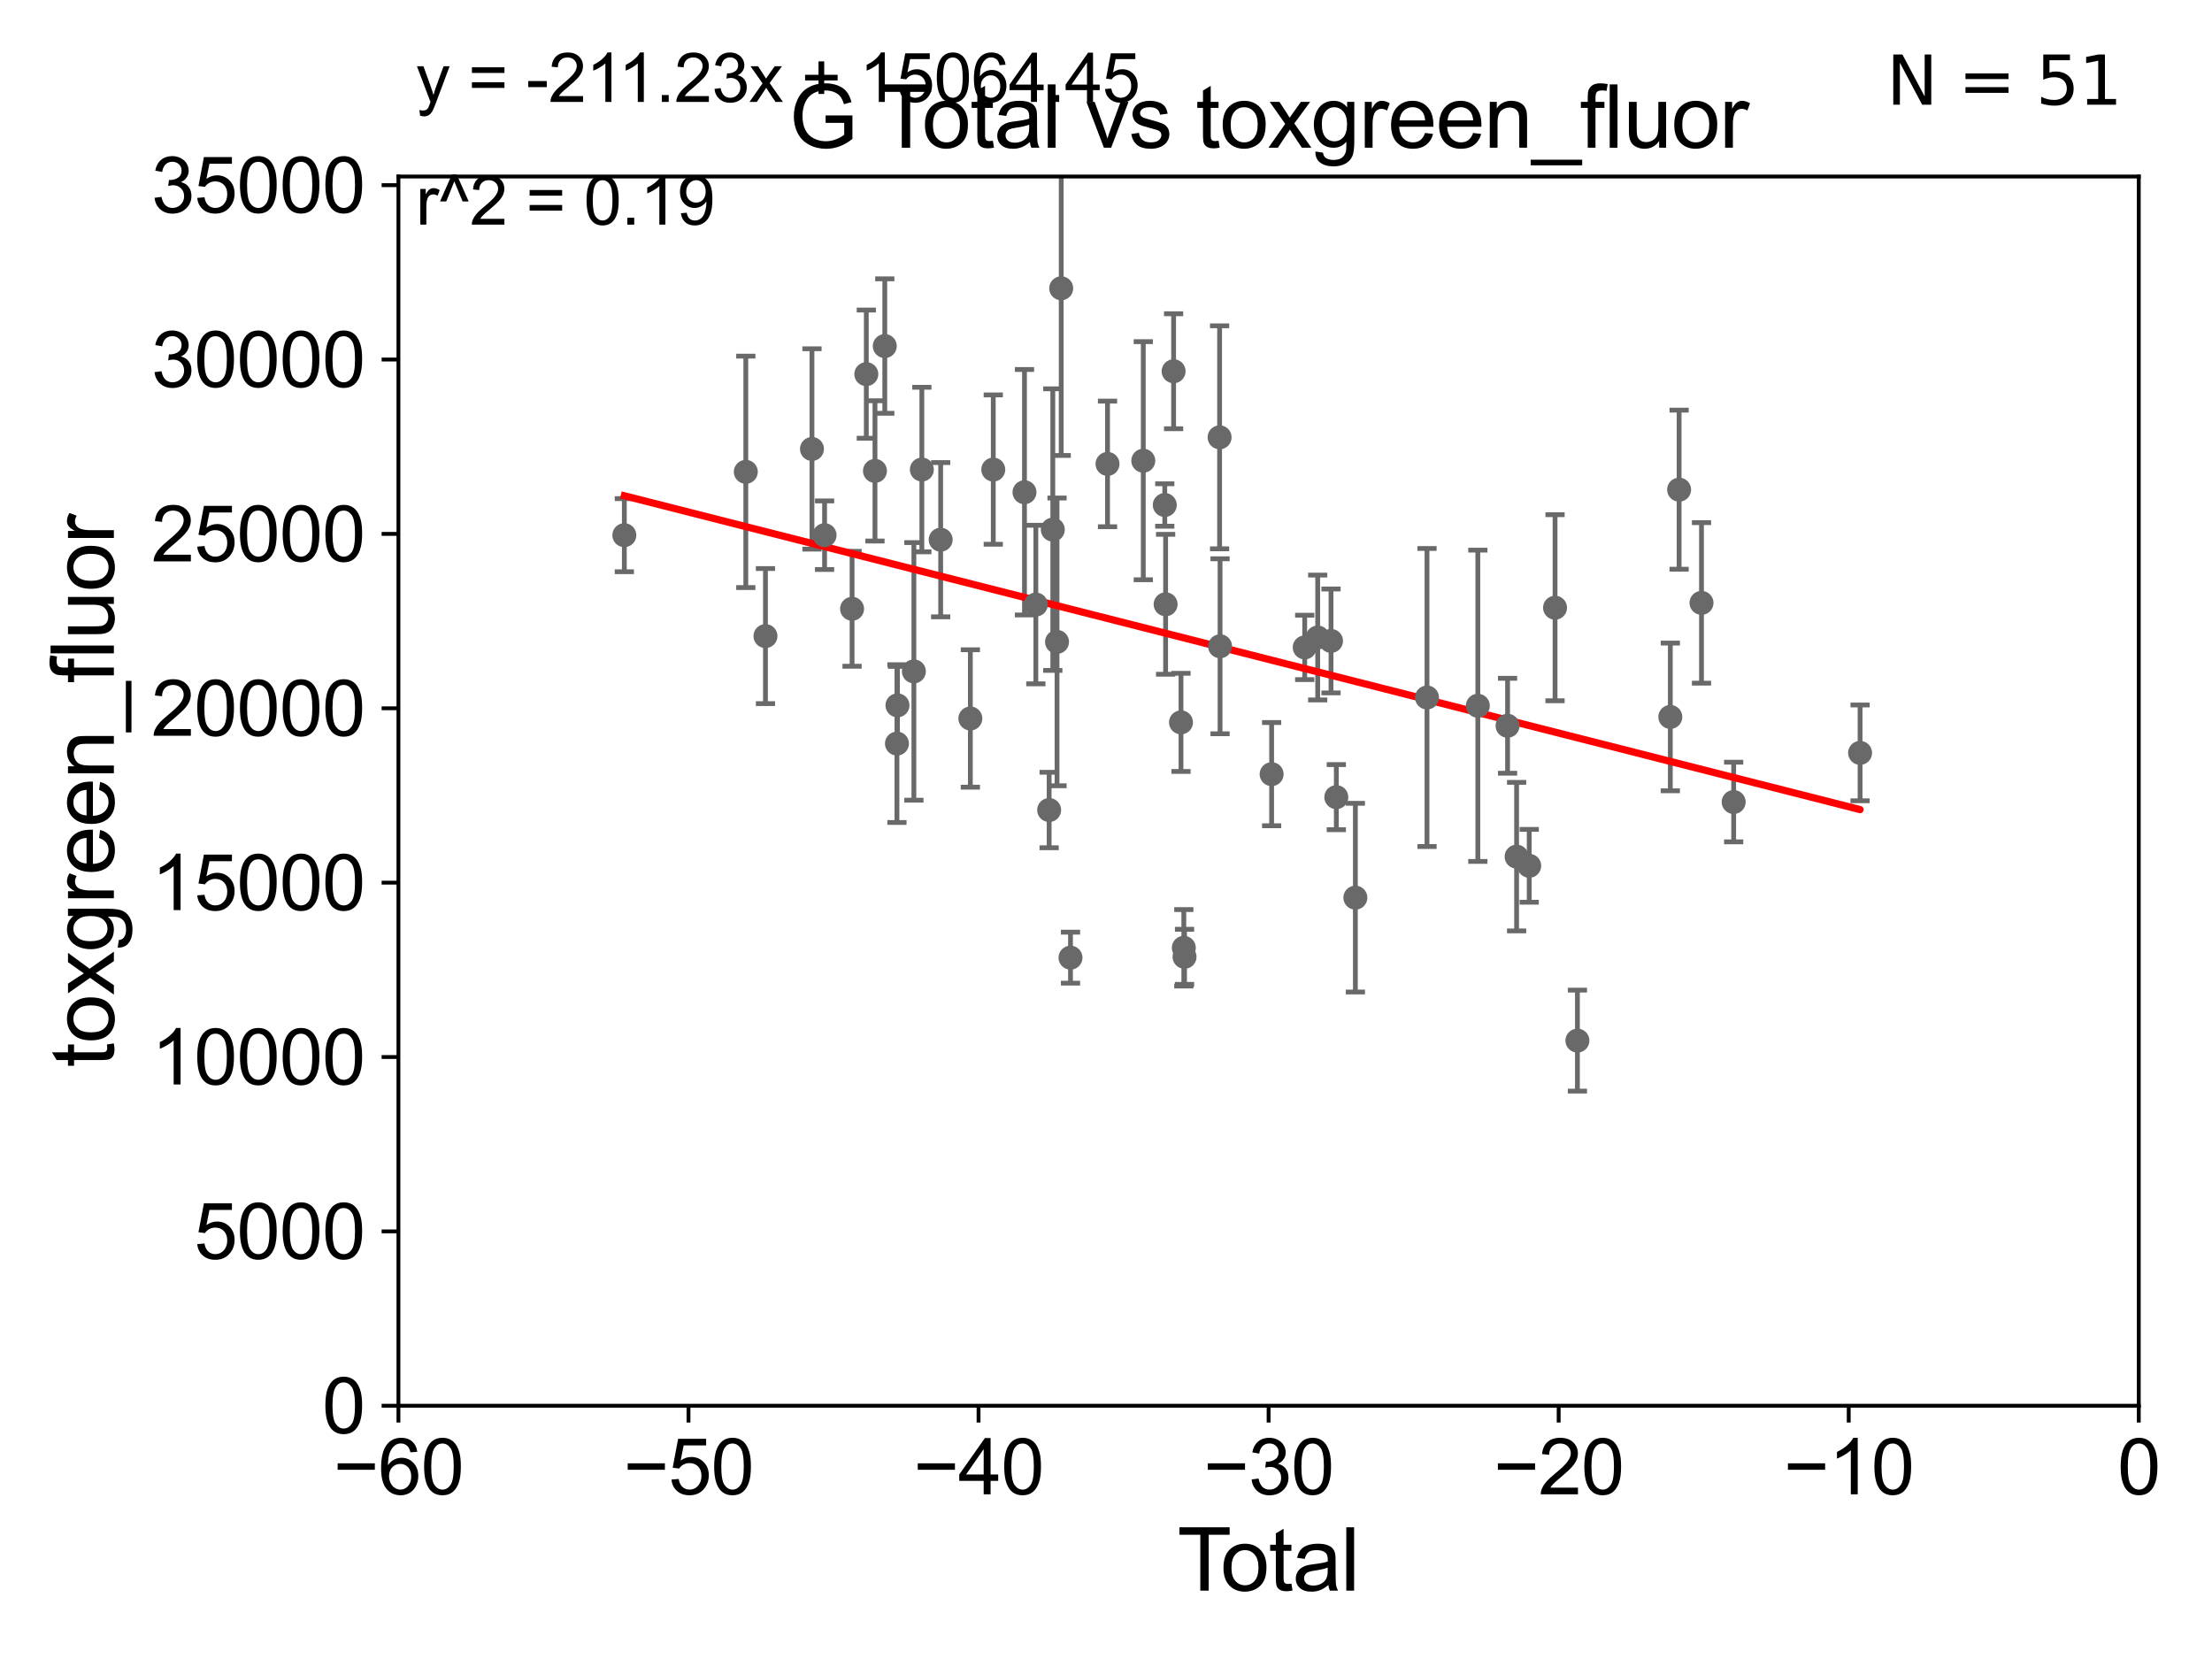<?xml version="1.0" encoding="utf-8" standalone="no"?>
<!DOCTYPE svg PUBLIC "-//W3C//DTD SVG 1.1//EN"
  "http://www.w3.org/Graphics/SVG/1.1/DTD/svg11.dtd">
<svg xmlns:xlink="http://www.w3.org/1999/xlink" width="460.8pt" height="345.6pt" viewBox="0 0 460.8 345.6" xmlns="http://www.w3.org/2000/svg" version="1.1">
 <defs>
  <style type="text/css">*{stroke-linejoin: round; stroke-linecap: butt}</style>
 </defs>
 <g id="figure_1">
  <g id="patch_1">
   <path d="M 0 345.6 
L 460.8 345.6 
L 460.8 0 
L 0 0 
z
" style="fill: #ffffff"/>
  </g>
  <g id="axes_1">
   <g id="patch_2">
    <path d="M 83 292.84 
L 445.545 292.84 
L 445.545 36.775 
L 83 36.775 
z
" style="fill: #ffffff"/>
   </g>
   <g id="PathCollection_1">
    <defs>
     <path id="mbc247850a4" d="M 0 1.118 
C 0.297 1.118 0.581 1 0.791 0.791 
C 1 0.581 1.118 0.297 1.118 0 
C 1.118 -0.297 1 -0.581 0.791 -0.791 
C 0.581 -1 0.297 -1.118 0 -1.118 
C -0.297 -1.118 -0.581 -1 -0.791 -0.791 
C -1 -0.581 -1.118 -0.297 -1.118 0 
C -1.118 0.297 -1 0.581 -0.791 0.791 
C -0.581 1 -0.297 1.118 0 1.118 
z
" style="stroke: #696969"/>
    </defs>
    <g clip-path="url(#p1bb1eff1b3)">
     <use xlink:href="#mbc247850a4" x="130.061" y="111.488" style="fill: #696969; stroke: #696969"/>
     <use xlink:href="#mbc247850a4" x="244.485" y="77.339" style="fill: #696969; stroke: #696969"/>
     <use xlink:href="#mbc247850a4" x="246.023" y="150.485" style="fill: #696969; stroke: #696969"/>
     <use xlink:href="#mbc247850a4" x="361.154" y="167.075" style="fill: #696969; stroke: #696969"/>
     <use xlink:href="#mbc247850a4" x="246.762" y="199.322" style="fill: #696969; stroke: #696969"/>
     <use xlink:href="#mbc247850a4" x="254.064" y="91.102" style="fill: #696969; stroke: #696969"/>
     <use xlink:href="#mbc247850a4" x="254.161" y="134.63" style="fill: #696969; stroke: #696969"/>
     <use xlink:href="#mbc247850a4" x="264.904" y="161.27" style="fill: #696969; stroke: #696969"/>
     <use xlink:href="#mbc247850a4" x="271.795" y="134.865" style="fill: #696969; stroke: #696969"/>
     <use xlink:href="#mbc247850a4" x="274.499" y="132.803" style="fill: #696969; stroke: #696969"/>
     <use xlink:href="#mbc247850a4" x="277.275" y="133.517" style="fill: #696969; stroke: #696969"/>
     <use xlink:href="#mbc247850a4" x="242.819" y="125.886" style="fill: #696969; stroke: #696969"/>
     <use xlink:href="#mbc247850a4" x="278.379" y="166.06" style="fill: #696969; stroke: #696969"/>
     <use xlink:href="#mbc247850a4" x="297.27" y="145.302" style="fill: #696969; stroke: #696969"/>
     <use xlink:href="#mbc247850a4" x="307.859" y="147.023" style="fill: #696969; stroke: #696969"/>
     <use xlink:href="#mbc247850a4" x="314.053" y="151.189" style="fill: #696969; stroke: #696969"/>
     <use xlink:href="#mbc247850a4" x="315.937" y="178.452" style="fill: #696969; stroke: #696969"/>
     <use xlink:href="#mbc247850a4" x="318.564" y="180.365" style="fill: #696969; stroke: #696969"/>
     <use xlink:href="#mbc247850a4" x="323.945" y="126.6" style="fill: #696969; stroke: #696969"/>
     <use xlink:href="#mbc247850a4" x="328.606" y="216.78" style="fill: #696969; stroke: #696969"/>
     <use xlink:href="#mbc247850a4" x="347.959" y="149.352" style="fill: #696969; stroke: #696969"/>
     <use xlink:href="#mbc247850a4" x="349.789" y="102.009" style="fill: #696969; stroke: #696969"/>
     <use xlink:href="#mbc247850a4" x="354.453" y="125.59" style="fill: #696969; stroke: #696969"/>
     <use xlink:href="#mbc247850a4" x="282.348" y="186.998" style="fill: #696969; stroke: #696969"/>
     <use xlink:href="#mbc247850a4" x="242.644" y="105.2" style="fill: #696969; stroke: #696969"/>
     <use xlink:href="#mbc247850a4" x="246.611" y="197.448" style="fill: #696969; stroke: #696969"/>
     <use xlink:href="#mbc247850a4" x="230.717" y="96.642" style="fill: #696969; stroke: #696969"/>
     <use xlink:href="#mbc247850a4" x="155.365" y="98.294" style="fill: #696969; stroke: #696969"/>
     <use xlink:href="#mbc247850a4" x="159.46" y="132.506" style="fill: #696969; stroke: #696969"/>
     <use xlink:href="#mbc247850a4" x="169.148" y="93.526" style="fill: #696969; stroke: #696969"/>
     <use xlink:href="#mbc247850a4" x="171.774" y="111.489" style="fill: #696969; stroke: #696969"/>
     <use xlink:href="#mbc247850a4" x="177.503" y="126.822" style="fill: #696969; stroke: #696969"/>
     <use xlink:href="#mbc247850a4" x="180.469" y="77.939" style="fill: #696969; stroke: #696969"/>
     <use xlink:href="#mbc247850a4" x="182.273" y="98.095" style="fill: #696969; stroke: #696969"/>
     <use xlink:href="#mbc247850a4" x="184.317" y="72.091" style="fill: #696969; stroke: #696969"/>
     <use xlink:href="#mbc247850a4" x="186.85" y="154.9" style="fill: #696969; stroke: #696969"/>
     <use xlink:href="#mbc247850a4" x="186.961" y="146.936" style="fill: #696969; stroke: #696969"/>
     <use xlink:href="#mbc247850a4" x="238.167" y="95.974" style="fill: #696969; stroke: #696969"/>
     <use xlink:href="#mbc247850a4" x="190.378" y="139.863" style="fill: #696969; stroke: #696969"/>
     <use xlink:href="#mbc247850a4" x="192.039" y="97.813" style="fill: #696969; stroke: #696969"/>
     <use xlink:href="#mbc247850a4" x="387.489" y="156.841" style="fill: #696969; stroke: #696969"/>
     <use xlink:href="#mbc247850a4" x="202.143" y="149.673" style="fill: #696969; stroke: #696969"/>
     <use xlink:href="#mbc247850a4" x="223.006" y="199.497" style="fill: #696969; stroke: #696969"/>
     <use xlink:href="#mbc247850a4" x="221.069" y="60.054" style="fill: #696969; stroke: #696969"/>
     <use xlink:href="#mbc247850a4" x="220.199" y="133.718" style="fill: #696969; stroke: #696969"/>
     <use xlink:href="#mbc247850a4" x="219.318" y="110.328" style="fill: #696969; stroke: #696969"/>
     <use xlink:href="#mbc247850a4" x="218.556" y="168.741" style="fill: #696969; stroke: #696969"/>
     <use xlink:href="#mbc247850a4" x="195.958" y="112.428" style="fill: #696969; stroke: #696969"/>
     <use xlink:href="#mbc247850a4" x="215.786" y="125.939" style="fill: #696969; stroke: #696969"/>
     <use xlink:href="#mbc247850a4" x="213.419" y="102.541" style="fill: #696969; stroke: #696969"/>
     <use xlink:href="#mbc247850a4" x="206.916" y="97.821" style="fill: #696969; stroke: #696969"/>
    </g>
   </g>
   <g id="matplotlib.axis_1">
    <g id="xtick_1">
     <g id="line2d_1">
      <defs>
       <path id="m63701bde69" d="M 0 0 
L 0 3.5 
" style="stroke: #000000; stroke-width: 0.8"/>
      </defs>
      <g>
       <use xlink:href="#m63701bde69" x="83" y="292.84" style="stroke: #000000; stroke-width: 0.8"/>
      </g>
     </g>
     <g id="text_1">
      <!-- −60 -->
      <g transform="translate(69.43 311.293)scale(0.16 -0.16)">
       <defs>
        <path id="ArialMT-2212" d="M 3381 1997 
L 356 1997 
L 356 2522 
L 3381 2522 
L 3381 1997 
z
" transform="scale(0.016)"/>
        <path id="ArialMT-36" d="M 3184 3459 
L 2625 3416 
Q 2550 3747 2413 3897 
Q 2184 4138 1850 4138 
Q 1581 4138 1378 3988 
Q 1113 3794 959 3422 
Q 806 3050 800 2363 
Q 1003 2672 1297 2822 
Q 1591 2972 1913 2972 
Q 2475 2972 2870 2558 
Q 3266 2144 3266 1488 
Q 3266 1056 3080 686 
Q 2894 316 2569 119 
Q 2244 -78 1831 -78 
Q 1128 -78 684 439 
Q 241 956 241 2144 
Q 241 3472 731 4075 
Q 1159 4600 1884 4600 
Q 2425 4600 2770 4297 
Q 3116 3994 3184 3459 
z
M 888 1484 
Q 888 1194 1011 928 
Q 1134 663 1356 523 
Q 1578 384 1822 384 
Q 2178 384 2434 671 
Q 2691 959 2691 1453 
Q 2691 1928 2437 2201 
Q 2184 2475 1800 2475 
Q 1419 2475 1153 2201 
Q 888 1928 888 1484 
z
" transform="scale(0.016)"/>
        <path id="ArialMT-30" d="M 266 2259 
Q 266 3072 433 3567 
Q 600 4063 929 4331 
Q 1259 4600 1759 4600 
Q 2128 4600 2406 4451 
Q 2684 4303 2865 4023 
Q 3047 3744 3150 3342 
Q 3253 2941 3253 2259 
Q 3253 1453 3087 958 
Q 2922 463 2592 192 
Q 2263 -78 1759 -78 
Q 1097 -78 719 397 
Q 266 969 266 2259 
z
M 844 2259 
Q 844 1131 1108 757 
Q 1372 384 1759 384 
Q 2147 384 2411 759 
Q 2675 1134 2675 2259 
Q 2675 3391 2411 3762 
Q 2147 4134 1753 4134 
Q 1366 4134 1134 3806 
Q 844 3388 844 2259 
z
" transform="scale(0.016)"/>
       </defs>
       <use xlink:href="#ArialMT-2212"/>
       <use xlink:href="#ArialMT-36" x="58.398"/>
       <use xlink:href="#ArialMT-30" x="114.014"/>
      </g>
     </g>
    </g>
    <g id="xtick_2">
     <g id="line2d_2">
      <g>
       <use xlink:href="#m63701bde69" x="143.424" y="292.84" style="stroke: #000000; stroke-width: 0.8"/>
      </g>
     </g>
     <g id="text_2">
      <!-- −50 -->
      <g transform="translate(129.854 311.293)scale(0.16 -0.16)">
       <defs>
        <path id="ArialMT-35" d="M 266 1200 
L 856 1250 
Q 922 819 1161 601 
Q 1400 384 1738 384 
Q 2144 384 2425 690 
Q 2706 997 2706 1503 
Q 2706 1984 2436 2262 
Q 2166 2541 1728 2541 
Q 1456 2541 1237 2417 
Q 1019 2294 894 2097 
L 366 2166 
L 809 4519 
L 3088 4519 
L 3088 3981 
L 1259 3981 
L 1013 2750 
Q 1425 3038 1878 3038 
Q 2478 3038 2890 2622 
Q 3303 2206 3303 1553 
Q 3303 931 2941 478 
Q 2500 -78 1738 -78 
Q 1113 -78 717 272 
Q 322 622 266 1200 
z
" transform="scale(0.016)"/>
       </defs>
       <use xlink:href="#ArialMT-2212"/>
       <use xlink:href="#ArialMT-35" x="58.398"/>
       <use xlink:href="#ArialMT-30" x="114.014"/>
      </g>
     </g>
    </g>
    <g id="xtick_3">
     <g id="line2d_3">
      <g>
       <use xlink:href="#m63701bde69" x="203.848" y="292.84" style="stroke: #000000; stroke-width: 0.8"/>
      </g>
     </g>
     <g id="text_3">
      <!-- −40 -->
      <g transform="translate(190.278 311.293)scale(0.16 -0.16)">
       <defs>
        <path id="ArialMT-34" d="M 2069 0 
L 2069 1097 
L 81 1097 
L 81 1613 
L 2172 4581 
L 2631 4581 
L 2631 1613 
L 3250 1613 
L 3250 1097 
L 2631 1097 
L 2631 0 
L 2069 0 
z
M 2069 1613 
L 2069 3678 
L 634 1613 
L 2069 1613 
z
" transform="scale(0.016)"/>
       </defs>
       <use xlink:href="#ArialMT-2212"/>
       <use xlink:href="#ArialMT-34" x="58.398"/>
       <use xlink:href="#ArialMT-30" x="114.014"/>
      </g>
     </g>
    </g>
    <g id="xtick_4">
     <g id="line2d_4">
      <g>
       <use xlink:href="#m63701bde69" x="264.272" y="292.84" style="stroke: #000000; stroke-width: 0.8"/>
      </g>
     </g>
     <g id="text_4">
      <!-- −30 -->
      <g transform="translate(250.702 311.293)scale(0.16 -0.16)">
       <defs>
        <path id="ArialMT-33" d="M 269 1209 
L 831 1284 
Q 928 806 1161 595 
Q 1394 384 1728 384 
Q 2125 384 2398 659 
Q 2672 934 2672 1341 
Q 2672 1728 2419 1979 
Q 2166 2231 1775 2231 
Q 1616 2231 1378 2169 
L 1441 2663 
Q 1497 2656 1531 2656 
Q 1891 2656 2178 2843 
Q 2466 3031 2466 3422 
Q 2466 3731 2256 3934 
Q 2047 4138 1716 4138 
Q 1388 4138 1169 3931 
Q 950 3725 888 3313 
L 325 3413 
Q 428 3978 793 4289 
Q 1159 4600 1703 4600 
Q 2078 4600 2393 4439 
Q 2709 4278 2876 4000 
Q 3044 3722 3044 3409 
Q 3044 3113 2884 2869 
Q 2725 2625 2413 2481 
Q 2819 2388 3044 2092 
Q 3269 1797 3269 1353 
Q 3269 753 2831 336 
Q 2394 -81 1725 -81 
Q 1122 -81 723 278 
Q 325 638 269 1209 
z
" transform="scale(0.016)"/>
       </defs>
       <use xlink:href="#ArialMT-2212"/>
       <use xlink:href="#ArialMT-33" x="58.398"/>
       <use xlink:href="#ArialMT-30" x="114.014"/>
      </g>
     </g>
    </g>
    <g id="xtick_5">
     <g id="line2d_5">
      <g>
       <use xlink:href="#m63701bde69" x="324.697" y="292.84" style="stroke: #000000; stroke-width: 0.8"/>
      </g>
     </g>
     <g id="text_5">
      <!-- −20 -->
      <g transform="translate(311.127 311.293)scale(0.16 -0.16)">
       <defs>
        <path id="ArialMT-32" d="M 3222 541 
L 3222 0 
L 194 0 
Q 188 203 259 391 
Q 375 700 629 1000 
Q 884 1300 1366 1694 
Q 2113 2306 2375 2664 
Q 2638 3022 2638 3341 
Q 2638 3675 2398 3904 
Q 2159 4134 1775 4134 
Q 1369 4134 1125 3890 
Q 881 3647 878 3216 
L 300 3275 
Q 359 3922 746 4261 
Q 1134 4600 1788 4600 
Q 2447 4600 2831 4234 
Q 3216 3869 3216 3328 
Q 3216 3053 3103 2787 
Q 2991 2522 2730 2228 
Q 2469 1934 1863 1422 
Q 1356 997 1212 845 
Q 1069 694 975 541 
L 3222 541 
z
" transform="scale(0.016)"/>
       </defs>
       <use xlink:href="#ArialMT-2212"/>
       <use xlink:href="#ArialMT-32" x="58.398"/>
       <use xlink:href="#ArialMT-30" x="114.014"/>
      </g>
     </g>
    </g>
    <g id="xtick_6">
     <g id="line2d_6">
      <g>
       <use xlink:href="#m63701bde69" x="385.121" y="292.84" style="stroke: #000000; stroke-width: 0.8"/>
      </g>
     </g>
     <g id="text_6">
      <!-- −10 -->
      <g transform="translate(371.551 311.293)scale(0.16 -0.16)">
       <defs>
        <path id="ArialMT-31" d="M 2384 0 
L 1822 0 
L 1822 3584 
Q 1619 3391 1289 3197 
Q 959 3003 697 2906 
L 697 3450 
Q 1169 3672 1522 3987 
Q 1875 4303 2022 4600 
L 2384 4600 
L 2384 0 
z
" transform="scale(0.016)"/>
       </defs>
       <use xlink:href="#ArialMT-2212"/>
       <use xlink:href="#ArialMT-31" x="58.398"/>
       <use xlink:href="#ArialMT-30" x="114.014"/>
      </g>
     </g>
    </g>
    <g id="xtick_7">
     <g id="line2d_7">
      <g>
       <use xlink:href="#m63701bde69" x="445.545" y="292.84" style="stroke: #000000; stroke-width: 0.8"/>
      </g>
     </g>
     <g id="text_7">
      <!-- 0 -->
      <g transform="translate(441.096 311.293)scale(0.16 -0.16)">
       <use xlink:href="#ArialMT-30"/>
      </g>
     </g>
    </g>
    <g id="text_8">
     <!-- Total -->
     <g transform="translate(245.267 331.357)scale(0.18 -0.18)">
      <defs>
       <path id="ArialMT-54" d="M 1659 0 
L 1659 4041 
L 150 4041 
L 150 4581 
L 3781 4581 
L 3781 4041 
L 2266 4041 
L 2266 0 
L 1659 0 
z
" transform="scale(0.016)"/>
       <path id="ArialMT-6f" d="M 213 1659 
Q 213 2581 725 3025 
Q 1153 3394 1769 3394 
Q 2453 3394 2887 2945 
Q 3322 2497 3322 1706 
Q 3322 1066 3130 698 
Q 2938 331 2570 128 
Q 2203 -75 1769 -75 
Q 1072 -75 642 372 
Q 213 819 213 1659 
z
M 791 1659 
Q 791 1022 1069 705 
Q 1347 388 1769 388 
Q 2188 388 2466 706 
Q 2744 1025 2744 1678 
Q 2744 2294 2464 2611 
Q 2184 2928 1769 2928 
Q 1347 2928 1069 2612 
Q 791 2297 791 1659 
z
" transform="scale(0.016)"/>
       <path id="ArialMT-74" d="M 1650 503 
L 1731 6 
Q 1494 -44 1306 -44 
Q 1000 -44 831 53 
Q 663 150 594 308 
Q 525 466 525 972 
L 525 2881 
L 113 2881 
L 113 3319 
L 525 3319 
L 525 4141 
L 1084 4478 
L 1084 3319 
L 1650 3319 
L 1650 2881 
L 1084 2881 
L 1084 941 
Q 1084 700 1114 631 
Q 1144 563 1211 522 
Q 1278 481 1403 481 
Q 1497 481 1650 503 
z
" transform="scale(0.016)"/>
       <path id="ArialMT-61" d="M 2588 409 
Q 2275 144 1986 34 
Q 1697 -75 1366 -75 
Q 819 -75 525 192 
Q 231 459 231 875 
Q 231 1119 342 1320 
Q 453 1522 633 1644 
Q 813 1766 1038 1828 
Q 1203 1872 1538 1913 
Q 2219 1994 2541 2106 
Q 2544 2222 2544 2253 
Q 2544 2597 2384 2738 
Q 2169 2928 1744 2928 
Q 1347 2928 1158 2789 
Q 969 2650 878 2297 
L 328 2372 
Q 403 2725 575 2942 
Q 747 3159 1072 3276 
Q 1397 3394 1825 3394 
Q 2250 3394 2515 3294 
Q 2781 3194 2906 3042 
Q 3031 2891 3081 2659 
Q 3109 2516 3109 2141 
L 3109 1391 
Q 3109 606 3145 398 
Q 3181 191 3288 0 
L 2700 0 
Q 2613 175 2588 409 
z
M 2541 1666 
Q 2234 1541 1622 1453 
Q 1275 1403 1131 1340 
Q 988 1278 909 1158 
Q 831 1038 831 891 
Q 831 666 1001 516 
Q 1172 366 1500 366 
Q 1825 366 2078 508 
Q 2331 650 2450 897 
Q 2541 1088 2541 1459 
L 2541 1666 
z
" transform="scale(0.016)"/>
       <path id="ArialMT-6c" d="M 409 0 
L 409 4581 
L 972 4581 
L 972 0 
L 409 0 
z
" transform="scale(0.016)"/>
      </defs>
      <use xlink:href="#ArialMT-54"/>
      <use xlink:href="#ArialMT-6f" x="49.959"/>
      <use xlink:href="#ArialMT-74" x="105.574"/>
      <use xlink:href="#ArialMT-61" x="133.357"/>
      <use xlink:href="#ArialMT-6c" x="188.973"/>
     </g>
    </g>
   </g>
   <g id="matplotlib.axis_2">
    <g id="ytick_1">
     <g id="line2d_8">
      <defs>
       <path id="mfdfccf432a" d="M 0 0 
L -3.5 0 
" style="stroke: #000000; stroke-width: 0.8"/>
      </defs>
      <g>
       <use xlink:href="#mfdfccf432a" x="83" y="292.84" style="stroke: #000000; stroke-width: 0.8"/>
      </g>
     </g>
     <g id="text_9">
      <!-- 0 -->
      <g transform="translate(67.103 298.566)scale(0.16 -0.16)">
       <use xlink:href="#ArialMT-30"/>
      </g>
     </g>
    </g>
    <g id="ytick_2">
     <g id="line2d_9">
      <g>
       <use xlink:href="#mfdfccf432a" x="83" y="256.516" style="stroke: #000000; stroke-width: 0.8"/>
      </g>
     </g>
     <g id="text_10">
      <!-- 5000 -->
      <g transform="translate(40.41 262.242)scale(0.16 -0.16)">
       <use xlink:href="#ArialMT-35"/>
       <use xlink:href="#ArialMT-30" x="55.615"/>
       <use xlink:href="#ArialMT-30" x="111.23"/>
       <use xlink:href="#ArialMT-30" x="166.846"/>
      </g>
     </g>
    </g>
    <g id="ytick_3">
     <g id="line2d_10">
      <g>
       <use xlink:href="#mfdfccf432a" x="83" y="220.192" style="stroke: #000000; stroke-width: 0.8"/>
      </g>
     </g>
     <g id="text_11">
      <!-- 10000 -->
      <g transform="translate(31.512 225.918)scale(0.16 -0.16)">
       <use xlink:href="#ArialMT-31"/>
       <use xlink:href="#ArialMT-30" x="55.615"/>
       <use xlink:href="#ArialMT-30" x="111.23"/>
       <use xlink:href="#ArialMT-30" x="166.846"/>
       <use xlink:href="#ArialMT-30" x="222.461"/>
      </g>
     </g>
    </g>
    <g id="ytick_4">
     <g id="line2d_11">
      <g>
       <use xlink:href="#mfdfccf432a" x="83" y="183.867" style="stroke: #000000; stroke-width: 0.8"/>
      </g>
     </g>
     <g id="text_12">
      <!-- 15000 -->
      <g transform="translate(31.512 189.594)scale(0.16 -0.16)">
       <use xlink:href="#ArialMT-31"/>
       <use xlink:href="#ArialMT-35" x="55.615"/>
       <use xlink:href="#ArialMT-30" x="111.23"/>
       <use xlink:href="#ArialMT-30" x="166.846"/>
       <use xlink:href="#ArialMT-30" x="222.461"/>
      </g>
     </g>
    </g>
    <g id="ytick_5">
     <g id="line2d_12">
      <g>
       <use xlink:href="#mfdfccf432a" x="83" y="147.543" style="stroke: #000000; stroke-width: 0.8"/>
      </g>
     </g>
     <g id="text_13">
      <!-- 20000 -->
      <g transform="translate(31.512 153.27)scale(0.16 -0.16)">
       <use xlink:href="#ArialMT-32"/>
       <use xlink:href="#ArialMT-30" x="55.615"/>
       <use xlink:href="#ArialMT-30" x="111.23"/>
       <use xlink:href="#ArialMT-30" x="166.846"/>
       <use xlink:href="#ArialMT-30" x="222.461"/>
      </g>
     </g>
    </g>
    <g id="ytick_6">
     <g id="line2d_13">
      <g>
       <use xlink:href="#mfdfccf432a" x="83" y="111.219" style="stroke: #000000; stroke-width: 0.8"/>
      </g>
     </g>
     <g id="text_14">
      <!-- 25000 -->
      <g transform="translate(31.512 116.945)scale(0.16 -0.16)">
       <use xlink:href="#ArialMT-32"/>
       <use xlink:href="#ArialMT-35" x="55.615"/>
       <use xlink:href="#ArialMT-30" x="111.23"/>
       <use xlink:href="#ArialMT-30" x="166.846"/>
       <use xlink:href="#ArialMT-30" x="222.461"/>
      </g>
     </g>
    </g>
    <g id="ytick_7">
     <g id="line2d_14">
      <g>
       <use xlink:href="#mfdfccf432a" x="83" y="74.895" style="stroke: #000000; stroke-width: 0.8"/>
      </g>
     </g>
     <g id="text_15">
      <!-- 30000 -->
      <g transform="translate(31.512 80.621)scale(0.16 -0.16)">
       <use xlink:href="#ArialMT-33"/>
       <use xlink:href="#ArialMT-30" x="55.615"/>
       <use xlink:href="#ArialMT-30" x="111.23"/>
       <use xlink:href="#ArialMT-30" x="166.846"/>
       <use xlink:href="#ArialMT-30" x="222.461"/>
      </g>
     </g>
    </g>
    <g id="ytick_8">
     <g id="line2d_15">
      <g>
       <use xlink:href="#mfdfccf432a" x="83" y="38.571" style="stroke: #000000; stroke-width: 0.8"/>
      </g>
     </g>
     <g id="text_16">
      <!-- 35000 -->
      <g transform="translate(31.512 44.297)scale(0.16 -0.16)">
       <use xlink:href="#ArialMT-33"/>
       <use xlink:href="#ArialMT-35" x="55.615"/>
       <use xlink:href="#ArialMT-30" x="111.23"/>
       <use xlink:href="#ArialMT-30" x="166.846"/>
       <use xlink:href="#ArialMT-30" x="222.461"/>
      </g>
     </g>
    </g>
    <g id="text_17">
     <!-- toxgreen_fluor -->
     <g transform="translate(23.724 222.34)rotate(-90)scale(0.18 -0.18)">
      <defs>
       <path id="ArialMT-78" d="M 47 0 
L 1259 1725 
L 138 3319 
L 841 3319 
L 1350 2541 
Q 1494 2319 1581 2169 
Q 1719 2375 1834 2534 
L 2394 3319 
L 3066 3319 
L 1919 1756 
L 3153 0 
L 2463 0 
L 1781 1031 
L 1600 1309 
L 728 0 
L 47 0 
z
" transform="scale(0.016)"/>
       <path id="ArialMT-67" d="M 319 -275 
L 866 -356 
Q 900 -609 1056 -725 
Q 1266 -881 1628 -881 
Q 2019 -881 2231 -725 
Q 2444 -569 2519 -288 
Q 2563 -116 2559 434 
Q 2191 0 1641 0 
Q 956 0 581 494 
Q 206 988 206 1678 
Q 206 2153 378 2554 
Q 550 2956 876 3175 
Q 1203 3394 1644 3394 
Q 2231 3394 2613 2919 
L 2613 3319 
L 3131 3319 
L 3131 450 
Q 3131 -325 2973 -648 
Q 2816 -972 2473 -1159 
Q 2131 -1347 1631 -1347 
Q 1038 -1347 672 -1080 
Q 306 -813 319 -275 
z
M 784 1719 
Q 784 1066 1043 766 
Q 1303 466 1694 466 
Q 2081 466 2343 764 
Q 2606 1063 2606 1700 
Q 2606 2309 2336 2618 
Q 2066 2928 1684 2928 
Q 1309 2928 1046 2623 
Q 784 2319 784 1719 
z
" transform="scale(0.016)"/>
       <path id="ArialMT-72" d="M 416 0 
L 416 3319 
L 922 3319 
L 922 2816 
Q 1116 3169 1280 3281 
Q 1444 3394 1641 3394 
Q 1925 3394 2219 3213 
L 2025 2691 
Q 1819 2813 1613 2813 
Q 1428 2813 1281 2702 
Q 1134 2591 1072 2394 
Q 978 2094 978 1738 
L 978 0 
L 416 0 
z
" transform="scale(0.016)"/>
       <path id="ArialMT-65" d="M 2694 1069 
L 3275 997 
Q 3138 488 2766 206 
Q 2394 -75 1816 -75 
Q 1088 -75 661 373 
Q 234 822 234 1631 
Q 234 2469 665 2931 
Q 1097 3394 1784 3394 
Q 2450 3394 2872 2941 
Q 3294 2488 3294 1666 
Q 3294 1616 3291 1516 
L 816 1516 
Q 847 969 1125 678 
Q 1403 388 1819 388 
Q 2128 388 2347 550 
Q 2566 713 2694 1069 
z
M 847 1978 
L 2700 1978 
Q 2663 2397 2488 2606 
Q 2219 2931 1791 2931 
Q 1403 2931 1139 2672 
Q 875 2413 847 1978 
z
" transform="scale(0.016)"/>
       <path id="ArialMT-6e" d="M 422 0 
L 422 3319 
L 928 3319 
L 928 2847 
Q 1294 3394 1984 3394 
Q 2284 3394 2536 3286 
Q 2788 3178 2913 3003 
Q 3038 2828 3088 2588 
Q 3119 2431 3119 2041 
L 3119 0 
L 2556 0 
L 2556 2019 
Q 2556 2363 2490 2533 
Q 2425 2703 2258 2804 
Q 2091 2906 1866 2906 
Q 1506 2906 1245 2678 
Q 984 2450 984 1813 
L 984 0 
L 422 0 
z
" transform="scale(0.016)"/>
       <path id="ArialMT-5f" d="M -97 -1272 
L -97 -866 
L 3631 -866 
L 3631 -1272 
L -97 -1272 
z
" transform="scale(0.016)"/>
       <path id="ArialMT-66" d="M 556 0 
L 556 2881 
L 59 2881 
L 59 3319 
L 556 3319 
L 556 3672 
Q 556 4006 616 4169 
Q 697 4388 901 4523 
Q 1106 4659 1475 4659 
Q 1713 4659 2000 4603 
L 1916 4113 
Q 1741 4144 1584 4144 
Q 1328 4144 1222 4034 
Q 1116 3925 1116 3625 
L 1116 3319 
L 1763 3319 
L 1763 2881 
L 1116 2881 
L 1116 0 
L 556 0 
z
" transform="scale(0.016)"/>
       <path id="ArialMT-75" d="M 2597 0 
L 2597 488 
Q 2209 -75 1544 -75 
Q 1250 -75 995 37 
Q 741 150 617 320 
Q 494 491 444 738 
Q 409 903 409 1263 
L 409 3319 
L 972 3319 
L 972 1478 
Q 972 1038 1006 884 
Q 1059 663 1231 536 
Q 1403 409 1656 409 
Q 1909 409 2131 539 
Q 2353 669 2445 892 
Q 2538 1116 2538 1541 
L 2538 3319 
L 3100 3319 
L 3100 0 
L 2597 0 
z
" transform="scale(0.016)"/>
      </defs>
      <use xlink:href="#ArialMT-74"/>
      <use xlink:href="#ArialMT-6f" x="27.783"/>
      <use xlink:href="#ArialMT-78" x="83.398"/>
      <use xlink:href="#ArialMT-67" x="133.398"/>
      <use xlink:href="#ArialMT-72" x="189.014"/>
      <use xlink:href="#ArialMT-65" x="222.314"/>
      <use xlink:href="#ArialMT-65" x="277.93"/>
      <use xlink:href="#ArialMT-6e" x="333.545"/>
      <use xlink:href="#ArialMT-5f" x="389.16"/>
      <use xlink:href="#ArialMT-66" x="444.775"/>
      <use xlink:href="#ArialMT-6c" x="472.559"/>
      <use xlink:href="#ArialMT-75" x="494.775"/>
      <use xlink:href="#ArialMT-6f" x="550.391"/>
      <use xlink:href="#ArialMT-72" x="606.006"/>
     </g>
    </g>
   </g>
   <g id="LineCollection_1">
    <path d="M 130.061 119.104 
L 130.061 103.872 
" clip-path="url(#p1bb1eff1b3)" style="fill: none; stroke: #696969"/>
    <path d="M 244.485 89.318 
L 244.485 65.36 
" clip-path="url(#p1bb1eff1b3)" style="fill: none; stroke: #696969"/>
    <path d="M 246.023 160.712 
L 246.023 140.258 
" clip-path="url(#p1bb1eff1b3)" style="fill: none; stroke: #696969"/>
    <path d="M 361.154 175.375 
L 361.154 158.776 
" clip-path="url(#p1bb1eff1b3)" style="fill: none; stroke: #696969"/>
    <path d="M 246.762 205.059 
L 246.762 193.584 
" clip-path="url(#p1bb1eff1b3)" style="fill: none; stroke: #696969"/>
    <path d="M 254.064 114.329 
L 254.064 67.876 
" clip-path="url(#p1bb1eff1b3)" style="fill: none; stroke: #696969"/>
    <path d="M 254.161 152.856 
L 254.161 116.404 
" clip-path="url(#p1bb1eff1b3)" style="fill: none; stroke: #696969"/>
    <path d="M 264.904 172.022 
L 264.904 150.517 
" clip-path="url(#p1bb1eff1b3)" style="fill: none; stroke: #696969"/>
    <path d="M 271.795 141.573 
L 271.795 128.157 
" clip-path="url(#p1bb1eff1b3)" style="fill: none; stroke: #696969"/>
    <path d="M 274.499 145.809 
L 274.499 119.798 
" clip-path="url(#p1bb1eff1b3)" style="fill: none; stroke: #696969"/>
    <path d="M 277.275 144.34 
L 277.275 122.694 
" clip-path="url(#p1bb1eff1b3)" style="fill: none; stroke: #696969"/>
    <path d="M 242.819 140.457 
L 242.819 111.314 
" clip-path="url(#p1bb1eff1b3)" style="fill: none; stroke: #696969"/>
    <path d="M 278.379 172.842 
L 278.379 159.277 
" clip-path="url(#p1bb1eff1b3)" style="fill: none; stroke: #696969"/>
    <path d="M 297.27 176.343 
L 297.27 114.261 
" clip-path="url(#p1bb1eff1b3)" style="fill: none; stroke: #696969"/>
    <path d="M 307.859 179.444 
L 307.859 114.602 
" clip-path="url(#p1bb1eff1b3)" style="fill: none; stroke: #696969"/>
    <path d="M 314.053 161.08 
L 314.053 141.298 
" clip-path="url(#p1bb1eff1b3)" style="fill: none; stroke: #696969"/>
    <path d="M 315.937 193.92 
L 315.937 162.984 
" clip-path="url(#p1bb1eff1b3)" style="fill: none; stroke: #696969"/>
    <path d="M 318.564 187.95 
L 318.564 172.779 
" clip-path="url(#p1bb1eff1b3)" style="fill: none; stroke: #696969"/>
    <path d="M 323.945 145.98 
L 323.945 107.219 
" clip-path="url(#p1bb1eff1b3)" style="fill: none; stroke: #696969"/>
    <path d="M 328.606 227.297 
L 328.606 206.263 
" clip-path="url(#p1bb1eff1b3)" style="fill: none; stroke: #696969"/>
    <path d="M 347.959 164.74 
L 347.959 133.965 
" clip-path="url(#p1bb1eff1b3)" style="fill: none; stroke: #696969"/>
    <path d="M 349.789 118.578 
L 349.789 85.439 
" clip-path="url(#p1bb1eff1b3)" style="fill: none; stroke: #696969"/>
    <path d="M 354.453 142.311 
L 354.453 108.87 
" clip-path="url(#p1bb1eff1b3)" style="fill: none; stroke: #696969"/>
    <path d="M 282.348 206.656 
L 282.348 167.341 
" clip-path="url(#p1bb1eff1b3)" style="fill: none; stroke: #696969"/>
    <path d="M 242.644 109.621 
L 242.644 100.78 
" clip-path="url(#p1bb1eff1b3)" style="fill: none; stroke: #696969"/>
    <path d="M 246.611 205.416 
L 246.611 189.481 
" clip-path="url(#p1bb1eff1b3)" style="fill: none; stroke: #696969"/>
    <path d="M 230.717 109.725 
L 230.717 83.558 
" clip-path="url(#p1bb1eff1b3)" style="fill: none; stroke: #696969"/>
    <path d="M 155.365 122.401 
L 155.365 74.187 
" clip-path="url(#p1bb1eff1b3)" style="fill: none; stroke: #696969"/>
    <path d="M 159.46 146.575 
L 159.46 118.437 
" clip-path="url(#p1bb1eff1b3)" style="fill: none; stroke: #696969"/>
    <path d="M 169.148 114.398 
L 169.148 72.653 
" clip-path="url(#p1bb1eff1b3)" style="fill: none; stroke: #696969"/>
    <path d="M 171.774 118.631 
L 171.774 104.348 
" clip-path="url(#p1bb1eff1b3)" style="fill: none; stroke: #696969"/>
    <path d="M 177.503 138.793 
L 177.503 114.851 
" clip-path="url(#p1bb1eff1b3)" style="fill: none; stroke: #696969"/>
    <path d="M 180.469 91.293 
L 180.469 64.584 
" clip-path="url(#p1bb1eff1b3)" style="fill: none; stroke: #696969"/>
    <path d="M 182.273 112.707 
L 182.273 83.483 
" clip-path="url(#p1bb1eff1b3)" style="fill: none; stroke: #696969"/>
    <path d="M 184.317 86.098 
L 184.317 58.084 
" clip-path="url(#p1bb1eff1b3)" style="fill: none; stroke: #696969"/>
    <path d="M 186.85 171.336 
L 186.85 138.463 
" clip-path="url(#p1bb1eff1b3)" style="fill: none; stroke: #696969"/>
    <path d="M 186.961 155.054 
L 186.961 138.818 
" clip-path="url(#p1bb1eff1b3)" style="fill: none; stroke: #696969"/>
    <path d="M 238.167 120.774 
L 238.167 71.173 
" clip-path="url(#p1bb1eff1b3)" style="fill: none; stroke: #696969"/>
    <path d="M 190.378 166.691 
L 190.378 113.034 
" clip-path="url(#p1bb1eff1b3)" style="fill: none; stroke: #696969"/>
    <path d="M 192.039 114.953 
L 192.039 80.673 
" clip-path="url(#p1bb1eff1b3)" style="fill: none; stroke: #696969"/>
    <path d="M 387.489 166.82 
L 387.489 146.861 
" clip-path="url(#p1bb1eff1b3)" style="fill: none; stroke: #696969"/>
    <path d="M 202.143 163.985 
L 202.143 135.36 
" clip-path="url(#p1bb1eff1b3)" style="fill: none; stroke: #696969"/>
    <path d="M 223.006 204.806 
L 223.006 194.188 
" clip-path="url(#p1bb1eff1b3)" style="fill: none; stroke: #696969"/>
    <path d="M 221.069 94.883 
L 221.069 25.225 
" clip-path="url(#p1bb1eff1b3)" style="fill: none; stroke: #696969"/>
    <path d="M 220.199 163.689 
L 220.199 103.748 
" clip-path="url(#p1bb1eff1b3)" style="fill: none; stroke: #696969"/>
    <path d="M 219.318 139.658 
L 219.318 80.997 
" clip-path="url(#p1bb1eff1b3)" style="fill: none; stroke: #696969"/>
    <path d="M 218.556 176.604 
L 218.556 160.879 
" clip-path="url(#p1bb1eff1b3)" style="fill: none; stroke: #696969"/>
    <path d="M 195.958 128.494 
L 195.958 96.362 
" clip-path="url(#p1bb1eff1b3)" style="fill: none; stroke: #696969"/>
    <path d="M 215.786 142.455 
L 215.786 109.423 
" clip-path="url(#p1bb1eff1b3)" style="fill: none; stroke: #696969"/>
    <path d="M 213.419 128.111 
L 213.419 76.97 
" clip-path="url(#p1bb1eff1b3)" style="fill: none; stroke: #696969"/>
    <path d="M 206.916 113.372 
L 206.916 82.269 
" clip-path="url(#p1bb1eff1b3)" style="fill: none; stroke: #696969"/>
   </g>
   <g id="line2d_16">
    <defs>
     <path id="m82feb883c3" d="M 2 0 
L -2 -0 
" style="stroke: #696969"/>
    </defs>
    <g clip-path="url(#p1bb1eff1b3)">
     <use xlink:href="#m82feb883c3" x="130.061" y="119.104" style="fill: #696969; stroke: #696969"/>
     <use xlink:href="#m82feb883c3" x="244.485" y="89.318" style="fill: #696969; stroke: #696969"/>
     <use xlink:href="#m82feb883c3" x="246.023" y="160.712" style="fill: #696969; stroke: #696969"/>
     <use xlink:href="#m82feb883c3" x="361.154" y="175.375" style="fill: #696969; stroke: #696969"/>
     <use xlink:href="#m82feb883c3" x="246.762" y="205.059" style="fill: #696969; stroke: #696969"/>
     <use xlink:href="#m82feb883c3" x="254.064" y="114.329" style="fill: #696969; stroke: #696969"/>
     <use xlink:href="#m82feb883c3" x="254.161" y="152.856" style="fill: #696969; stroke: #696969"/>
     <use xlink:href="#m82feb883c3" x="264.904" y="172.022" style="fill: #696969; stroke: #696969"/>
     <use xlink:href="#m82feb883c3" x="271.795" y="141.573" style="fill: #696969; stroke: #696969"/>
     <use xlink:href="#m82feb883c3" x="274.499" y="145.809" style="fill: #696969; stroke: #696969"/>
     <use xlink:href="#m82feb883c3" x="277.275" y="144.34" style="fill: #696969; stroke: #696969"/>
     <use xlink:href="#m82feb883c3" x="242.819" y="140.457" style="fill: #696969; stroke: #696969"/>
     <use xlink:href="#m82feb883c3" x="278.379" y="172.842" style="fill: #696969; stroke: #696969"/>
     <use xlink:href="#m82feb883c3" x="297.27" y="176.343" style="fill: #696969; stroke: #696969"/>
     <use xlink:href="#m82feb883c3" x="307.859" y="179.444" style="fill: #696969; stroke: #696969"/>
     <use xlink:href="#m82feb883c3" x="314.053" y="161.08" style="fill: #696969; stroke: #696969"/>
     <use xlink:href="#m82feb883c3" x="315.937" y="193.92" style="fill: #696969; stroke: #696969"/>
     <use xlink:href="#m82feb883c3" x="318.564" y="187.95" style="fill: #696969; stroke: #696969"/>
     <use xlink:href="#m82feb883c3" x="323.945" y="145.98" style="fill: #696969; stroke: #696969"/>
     <use xlink:href="#m82feb883c3" x="328.606" y="227.297" style="fill: #696969; stroke: #696969"/>
     <use xlink:href="#m82feb883c3" x="347.959" y="164.74" style="fill: #696969; stroke: #696969"/>
     <use xlink:href="#m82feb883c3" x="349.789" y="118.578" style="fill: #696969; stroke: #696969"/>
     <use xlink:href="#m82feb883c3" x="354.453" y="142.311" style="fill: #696969; stroke: #696969"/>
     <use xlink:href="#m82feb883c3" x="282.348" y="206.656" style="fill: #696969; stroke: #696969"/>
     <use xlink:href="#m82feb883c3" x="242.644" y="109.621" style="fill: #696969; stroke: #696969"/>
     <use xlink:href="#m82feb883c3" x="246.611" y="205.416" style="fill: #696969; stroke: #696969"/>
     <use xlink:href="#m82feb883c3" x="230.717" y="109.725" style="fill: #696969; stroke: #696969"/>
     <use xlink:href="#m82feb883c3" x="155.365" y="122.401" style="fill: #696969; stroke: #696969"/>
     <use xlink:href="#m82feb883c3" x="159.46" y="146.575" style="fill: #696969; stroke: #696969"/>
     <use xlink:href="#m82feb883c3" x="169.148" y="114.398" style="fill: #696969; stroke: #696969"/>
     <use xlink:href="#m82feb883c3" x="171.774" y="118.631" style="fill: #696969; stroke: #696969"/>
     <use xlink:href="#m82feb883c3" x="177.503" y="138.793" style="fill: #696969; stroke: #696969"/>
     <use xlink:href="#m82feb883c3" x="180.469" y="91.293" style="fill: #696969; stroke: #696969"/>
     <use xlink:href="#m82feb883c3" x="182.273" y="112.707" style="fill: #696969; stroke: #696969"/>
     <use xlink:href="#m82feb883c3" x="184.317" y="86.098" style="fill: #696969; stroke: #696969"/>
     <use xlink:href="#m82feb883c3" x="186.85" y="171.336" style="fill: #696969; stroke: #696969"/>
     <use xlink:href="#m82feb883c3" x="186.961" y="155.054" style="fill: #696969; stroke: #696969"/>
     <use xlink:href="#m82feb883c3" x="238.167" y="120.774" style="fill: #696969; stroke: #696969"/>
     <use xlink:href="#m82feb883c3" x="190.378" y="166.691" style="fill: #696969; stroke: #696969"/>
     <use xlink:href="#m82feb883c3" x="192.039" y="114.953" style="fill: #696969; stroke: #696969"/>
     <use xlink:href="#m82feb883c3" x="387.489" y="166.82" style="fill: #696969; stroke: #696969"/>
     <use xlink:href="#m82feb883c3" x="202.143" y="163.985" style="fill: #696969; stroke: #696969"/>
     <use xlink:href="#m82feb883c3" x="223.006" y="204.806" style="fill: #696969; stroke: #696969"/>
     <use xlink:href="#m82feb883c3" x="221.069" y="94.883" style="fill: #696969; stroke: #696969"/>
     <use xlink:href="#m82feb883c3" x="220.199" y="163.689" style="fill: #696969; stroke: #696969"/>
     <use xlink:href="#m82feb883c3" x="219.318" y="139.658" style="fill: #696969; stroke: #696969"/>
     <use xlink:href="#m82feb883c3" x="218.556" y="176.604" style="fill: #696969; stroke: #696969"/>
     <use xlink:href="#m82feb883c3" x="195.958" y="128.494" style="fill: #696969; stroke: #696969"/>
     <use xlink:href="#m82feb883c3" x="215.786" y="142.455" style="fill: #696969; stroke: #696969"/>
     <use xlink:href="#m82feb883c3" x="213.419" y="128.111" style="fill: #696969; stroke: #696969"/>
     <use xlink:href="#m82feb883c3" x="206.916" y="113.372" style="fill: #696969; stroke: #696969"/>
    </g>
   </g>
   <g id="line2d_17">
    <g clip-path="url(#p1bb1eff1b3)">
     <use xlink:href="#m82feb883c3" x="130.061" y="103.872" style="fill: #696969; stroke: #696969"/>
     <use xlink:href="#m82feb883c3" x="244.485" y="65.36" style="fill: #696969; stroke: #696969"/>
     <use xlink:href="#m82feb883c3" x="246.023" y="140.258" style="fill: #696969; stroke: #696969"/>
     <use xlink:href="#m82feb883c3" x="361.154" y="158.776" style="fill: #696969; stroke: #696969"/>
     <use xlink:href="#m82feb883c3" x="246.762" y="193.584" style="fill: #696969; stroke: #696969"/>
     <use xlink:href="#m82feb883c3" x="254.064" y="67.876" style="fill: #696969; stroke: #696969"/>
     <use xlink:href="#m82feb883c3" x="254.161" y="116.404" style="fill: #696969; stroke: #696969"/>
     <use xlink:href="#m82feb883c3" x="264.904" y="150.517" style="fill: #696969; stroke: #696969"/>
     <use xlink:href="#m82feb883c3" x="271.795" y="128.157" style="fill: #696969; stroke: #696969"/>
     <use xlink:href="#m82feb883c3" x="274.499" y="119.798" style="fill: #696969; stroke: #696969"/>
     <use xlink:href="#m82feb883c3" x="277.275" y="122.694" style="fill: #696969; stroke: #696969"/>
     <use xlink:href="#m82feb883c3" x="242.819" y="111.314" style="fill: #696969; stroke: #696969"/>
     <use xlink:href="#m82feb883c3" x="278.379" y="159.277" style="fill: #696969; stroke: #696969"/>
     <use xlink:href="#m82feb883c3" x="297.27" y="114.261" style="fill: #696969; stroke: #696969"/>
     <use xlink:href="#m82feb883c3" x="307.859" y="114.602" style="fill: #696969; stroke: #696969"/>
     <use xlink:href="#m82feb883c3" x="314.053" y="141.298" style="fill: #696969; stroke: #696969"/>
     <use xlink:href="#m82feb883c3" x="315.937" y="162.984" style="fill: #696969; stroke: #696969"/>
     <use xlink:href="#m82feb883c3" x="318.564" y="172.779" style="fill: #696969; stroke: #696969"/>
     <use xlink:href="#m82feb883c3" x="323.945" y="107.219" style="fill: #696969; stroke: #696969"/>
     <use xlink:href="#m82feb883c3" x="328.606" y="206.263" style="fill: #696969; stroke: #696969"/>
     <use xlink:href="#m82feb883c3" x="347.959" y="133.965" style="fill: #696969; stroke: #696969"/>
     <use xlink:href="#m82feb883c3" x="349.789" y="85.439" style="fill: #696969; stroke: #696969"/>
     <use xlink:href="#m82feb883c3" x="354.453" y="108.87" style="fill: #696969; stroke: #696969"/>
     <use xlink:href="#m82feb883c3" x="282.348" y="167.341" style="fill: #696969; stroke: #696969"/>
     <use xlink:href="#m82feb883c3" x="242.644" y="100.78" style="fill: #696969; stroke: #696969"/>
     <use xlink:href="#m82feb883c3" x="246.611" y="189.481" style="fill: #696969; stroke: #696969"/>
     <use xlink:href="#m82feb883c3" x="230.717" y="83.558" style="fill: #696969; stroke: #696969"/>
     <use xlink:href="#m82feb883c3" x="155.365" y="74.187" style="fill: #696969; stroke: #696969"/>
     <use xlink:href="#m82feb883c3" x="159.46" y="118.437" style="fill: #696969; stroke: #696969"/>
     <use xlink:href="#m82feb883c3" x="169.148" y="72.653" style="fill: #696969; stroke: #696969"/>
     <use xlink:href="#m82feb883c3" x="171.774" y="104.348" style="fill: #696969; stroke: #696969"/>
     <use xlink:href="#m82feb883c3" x="177.503" y="114.851" style="fill: #696969; stroke: #696969"/>
     <use xlink:href="#m82feb883c3" x="180.469" y="64.584" style="fill: #696969; stroke: #696969"/>
     <use xlink:href="#m82feb883c3" x="182.273" y="83.483" style="fill: #696969; stroke: #696969"/>
     <use xlink:href="#m82feb883c3" x="184.317" y="58.084" style="fill: #696969; stroke: #696969"/>
     <use xlink:href="#m82feb883c3" x="186.85" y="138.463" style="fill: #696969; stroke: #696969"/>
     <use xlink:href="#m82feb883c3" x="186.961" y="138.818" style="fill: #696969; stroke: #696969"/>
     <use xlink:href="#m82feb883c3" x="238.167" y="71.173" style="fill: #696969; stroke: #696969"/>
     <use xlink:href="#m82feb883c3" x="190.378" y="113.034" style="fill: #696969; stroke: #696969"/>
     <use xlink:href="#m82feb883c3" x="192.039" y="80.673" style="fill: #696969; stroke: #696969"/>
     <use xlink:href="#m82feb883c3" x="387.489" y="146.861" style="fill: #696969; stroke: #696969"/>
     <use xlink:href="#m82feb883c3" x="202.143" y="135.36" style="fill: #696969; stroke: #696969"/>
     <use xlink:href="#m82feb883c3" x="223.006" y="194.188" style="fill: #696969; stroke: #696969"/>
     <use xlink:href="#m82feb883c3" x="221.069" y="25.225" style="fill: #696969; stroke: #696969"/>
     <use xlink:href="#m82feb883c3" x="220.199" y="103.748" style="fill: #696969; stroke: #696969"/>
     <use xlink:href="#m82feb883c3" x="219.318" y="80.997" style="fill: #696969; stroke: #696969"/>
     <use xlink:href="#m82feb883c3" x="218.556" y="160.879" style="fill: #696969; stroke: #696969"/>
     <use xlink:href="#m82feb883c3" x="195.958" y="96.362" style="fill: #696969; stroke: #696969"/>
     <use xlink:href="#m82feb883c3" x="215.786" y="109.423" style="fill: #696969; stroke: #696969"/>
     <use xlink:href="#m82feb883c3" x="213.419" y="76.97" style="fill: #696969; stroke: #696969"/>
     <use xlink:href="#m82feb883c3" x="206.916" y="82.269" style="fill: #696969; stroke: #696969"/>
    </g>
   </g>
   <g id="line2d_18">
    <path d="M 130.061 103.279 
L 244.485 132.338 
L 246.023 132.728 
L 361.154 161.967 
L 246.762 132.916 
L 254.064 134.771 
L 254.161 134.795 
L 264.904 137.523 
L 271.795 139.273 
L 274.499 139.96 
L 277.275 140.665 
L 242.819 131.915 
L 278.379 140.946 
L 297.27 145.743 
L 307.859 148.433 
L 314.053 150.005 
L 315.937 150.484 
L 318.564 151.151 
L 323.945 152.518 
L 328.606 153.701 
L 347.959 158.616 
L 349.789 159.081 
L 354.453 160.265 
L 282.348 141.954 
L 242.644 131.87 
L 246.611 132.878 
L 230.717 128.841 
L 155.365 109.705 
L 159.46 110.745 
L 169.148 113.205 
L 171.774 113.872 
L 177.503 115.327 
L 180.469 116.08 
L 182.273 116.539 
L 184.317 117.058 
L 186.85 117.701 
L 186.961 117.729 
L 238.167 130.733 
L 190.378 118.597 
L 192.039 119.019 
L 387.489 168.655 
L 202.143 121.585 
L 223.006 126.883 
L 221.069 126.391 
L 220.199 126.17 
L 219.318 125.946 
L 218.556 125.753 
L 195.958 120.014 
L 215.786 125.05 
L 213.419 124.448 
L 206.916 122.797 
" clip-path="url(#p1bb1eff1b3)" style="fill: none; stroke: #ff0000; stroke-width: 1.5; stroke-linecap: square"/>
   </g>
   <g id="line2d_19">
    <defs>
     <path id="m5b76906b62" d="M 0 2 
C 0.53 2 1.039 1.789 1.414 1.414 
C 1.789 1.039 2 0.53 2 0 
C 2 -0.53 1.789 -1.039 1.414 -1.414 
C 1.039 -1.789 0.53 -2 0 -2 
C -0.53 -2 -1.039 -1.789 -1.414 -1.414 
C -1.789 -1.039 -2 -0.53 -2 0 
C -2 0.53 -1.789 1.039 -1.414 1.414 
C -1.039 1.789 -0.53 2 0 2 
z
" style="stroke: #696969"/>
    </defs>
    <g clip-path="url(#p1bb1eff1b3)">
     <use xlink:href="#m5b76906b62" x="130.061" y="111.488" style="fill: #696969; stroke: #696969"/>
     <use xlink:href="#m5b76906b62" x="244.485" y="77.339" style="fill: #696969; stroke: #696969"/>
     <use xlink:href="#m5b76906b62" x="246.023" y="150.485" style="fill: #696969; stroke: #696969"/>
     <use xlink:href="#m5b76906b62" x="361.154" y="167.075" style="fill: #696969; stroke: #696969"/>
     <use xlink:href="#m5b76906b62" x="246.762" y="199.322" style="fill: #696969; stroke: #696969"/>
     <use xlink:href="#m5b76906b62" x="254.064" y="91.102" style="fill: #696969; stroke: #696969"/>
     <use xlink:href="#m5b76906b62" x="254.161" y="134.63" style="fill: #696969; stroke: #696969"/>
     <use xlink:href="#m5b76906b62" x="264.904" y="161.27" style="fill: #696969; stroke: #696969"/>
     <use xlink:href="#m5b76906b62" x="271.795" y="134.865" style="fill: #696969; stroke: #696969"/>
     <use xlink:href="#m5b76906b62" x="274.499" y="132.803" style="fill: #696969; stroke: #696969"/>
     <use xlink:href="#m5b76906b62" x="277.275" y="133.517" style="fill: #696969; stroke: #696969"/>
     <use xlink:href="#m5b76906b62" x="242.819" y="125.886" style="fill: #696969; stroke: #696969"/>
     <use xlink:href="#m5b76906b62" x="278.379" y="166.06" style="fill: #696969; stroke: #696969"/>
     <use xlink:href="#m5b76906b62" x="297.27" y="145.302" style="fill: #696969; stroke: #696969"/>
     <use xlink:href="#m5b76906b62" x="307.859" y="147.023" style="fill: #696969; stroke: #696969"/>
     <use xlink:href="#m5b76906b62" x="314.053" y="151.189" style="fill: #696969; stroke: #696969"/>
     <use xlink:href="#m5b76906b62" x="315.937" y="178.452" style="fill: #696969; stroke: #696969"/>
     <use xlink:href="#m5b76906b62" x="318.564" y="180.365" style="fill: #696969; stroke: #696969"/>
     <use xlink:href="#m5b76906b62" x="323.945" y="126.6" style="fill: #696969; stroke: #696969"/>
     <use xlink:href="#m5b76906b62" x="328.606" y="216.78" style="fill: #696969; stroke: #696969"/>
     <use xlink:href="#m5b76906b62" x="347.959" y="149.352" style="fill: #696969; stroke: #696969"/>
     <use xlink:href="#m5b76906b62" x="349.789" y="102.009" style="fill: #696969; stroke: #696969"/>
     <use xlink:href="#m5b76906b62" x="354.453" y="125.59" style="fill: #696969; stroke: #696969"/>
     <use xlink:href="#m5b76906b62" x="282.348" y="186.998" style="fill: #696969; stroke: #696969"/>
     <use xlink:href="#m5b76906b62" x="242.644" y="105.2" style="fill: #696969; stroke: #696969"/>
     <use xlink:href="#m5b76906b62" x="246.611" y="197.448" style="fill: #696969; stroke: #696969"/>
     <use xlink:href="#m5b76906b62" x="230.717" y="96.642" style="fill: #696969; stroke: #696969"/>
     <use xlink:href="#m5b76906b62" x="155.365" y="98.294" style="fill: #696969; stroke: #696969"/>
     <use xlink:href="#m5b76906b62" x="159.46" y="132.506" style="fill: #696969; stroke: #696969"/>
     <use xlink:href="#m5b76906b62" x="169.148" y="93.526" style="fill: #696969; stroke: #696969"/>
     <use xlink:href="#m5b76906b62" x="171.774" y="111.489" style="fill: #696969; stroke: #696969"/>
     <use xlink:href="#m5b76906b62" x="177.503" y="126.822" style="fill: #696969; stroke: #696969"/>
     <use xlink:href="#m5b76906b62" x="180.469" y="77.939" style="fill: #696969; stroke: #696969"/>
     <use xlink:href="#m5b76906b62" x="182.273" y="98.095" style="fill: #696969; stroke: #696969"/>
     <use xlink:href="#m5b76906b62" x="184.317" y="72.091" style="fill: #696969; stroke: #696969"/>
     <use xlink:href="#m5b76906b62" x="186.85" y="154.9" style="fill: #696969; stroke: #696969"/>
     <use xlink:href="#m5b76906b62" x="186.961" y="146.936" style="fill: #696969; stroke: #696969"/>
     <use xlink:href="#m5b76906b62" x="238.167" y="95.974" style="fill: #696969; stroke: #696969"/>
     <use xlink:href="#m5b76906b62" x="190.378" y="139.863" style="fill: #696969; stroke: #696969"/>
     <use xlink:href="#m5b76906b62" x="192.039" y="97.813" style="fill: #696969; stroke: #696969"/>
     <use xlink:href="#m5b76906b62" x="387.489" y="156.841" style="fill: #696969; stroke: #696969"/>
     <use xlink:href="#m5b76906b62" x="202.143" y="149.673" style="fill: #696969; stroke: #696969"/>
     <use xlink:href="#m5b76906b62" x="223.006" y="199.497" style="fill: #696969; stroke: #696969"/>
     <use xlink:href="#m5b76906b62" x="221.069" y="60.054" style="fill: #696969; stroke: #696969"/>
     <use xlink:href="#m5b76906b62" x="220.199" y="133.718" style="fill: #696969; stroke: #696969"/>
     <use xlink:href="#m5b76906b62" x="219.318" y="110.328" style="fill: #696969; stroke: #696969"/>
     <use xlink:href="#m5b76906b62" x="218.556" y="168.741" style="fill: #696969; stroke: #696969"/>
     <use xlink:href="#m5b76906b62" x="195.958" y="112.428" style="fill: #696969; stroke: #696969"/>
     <use xlink:href="#m5b76906b62" x="215.786" y="125.939" style="fill: #696969; stroke: #696969"/>
     <use xlink:href="#m5b76906b62" x="213.419" y="102.541" style="fill: #696969; stroke: #696969"/>
     <use xlink:href="#m5b76906b62" x="206.916" y="97.821" style="fill: #696969; stroke: #696969"/>
    </g>
   </g>
   <g id="patch_3">
    <path d="M 83 292.84 
L 83 36.775 
" style="fill: none; stroke: #000000; stroke-width: 0.8; stroke-linejoin: miter; stroke-linecap: square"/>
   </g>
   <g id="patch_4">
    <path d="M 445.545 292.84 
L 445.545 36.775 
" style="fill: none; stroke: #000000; stroke-width: 0.8; stroke-linejoin: miter; stroke-linecap: square"/>
   </g>
   <g id="patch_5">
    <path d="M 83 292.84 
L 445.545 292.84 
" style="fill: none; stroke: #000000; stroke-width: 0.8; stroke-linejoin: miter; stroke-linecap: square"/>
   </g>
   <g id="patch_6">
    <path d="M 83 36.775 
L 445.545 36.775 
" style="fill: none; stroke: #000000; stroke-width: 0.8; stroke-linejoin: miter; stroke-linecap: square"/>
   </g>
   <g id="text_18">
    <!-- N = 51 -->
    <g transform="translate(393 21.806)scale(0.14 -0.14)">
     <defs>
      <path id="DejaVuSans-4e" d="M 628 4666 
L 1478 4666 
L 3547 763 
L 3547 4666 
L 4159 4666 
L 4159 0 
L 3309 0 
L 1241 3903 
L 1241 0 
L 628 0 
L 628 4666 
z
" transform="scale(0.016)"/>
      <path id="DejaVuSans-20" transform="scale(0.016)"/>
      <path id="DejaVuSans-3d" d="M 678 2906 
L 4684 2906 
L 4684 2381 
L 678 2381 
L 678 2906 
z
M 678 1631 
L 4684 1631 
L 4684 1100 
L 678 1100 
L 678 1631 
z
" transform="scale(0.016)"/>
      <path id="DejaVuSans-35" d="M 691 4666 
L 3169 4666 
L 3169 4134 
L 1269 4134 
L 1269 2991 
Q 1406 3038 1543 3061 
Q 1681 3084 1819 3084 
Q 2600 3084 3056 2656 
Q 3513 2228 3513 1497 
Q 3513 744 3044 326 
Q 2575 -91 1722 -91 
Q 1428 -91 1123 -41 
Q 819 9 494 109 
L 494 744 
Q 775 591 1075 516 
Q 1375 441 1709 441 
Q 2250 441 2565 725 
Q 2881 1009 2881 1497 
Q 2881 1984 2565 2268 
Q 2250 2553 1709 2553 
Q 1456 2553 1204 2497 
Q 953 2441 691 2322 
L 691 4666 
z
" transform="scale(0.016)"/>
      <path id="DejaVuSans-31" d="M 794 531 
L 1825 531 
L 1825 4091 
L 703 3866 
L 703 4441 
L 1819 4666 
L 2450 4666 
L 2450 531 
L 3481 531 
L 3481 0 
L 794 0 
L 794 531 
z
" transform="scale(0.016)"/>
     </defs>
     <use xlink:href="#DejaVuSans-4e"/>
     <use xlink:href="#DejaVuSans-20" x="74.805"/>
     <use xlink:href="#DejaVuSans-3d" x="106.592"/>
     <use xlink:href="#DejaVuSans-20" x="190.381"/>
     <use xlink:href="#DejaVuSans-35" x="222.168"/>
     <use xlink:href="#DejaVuSans-31" x="285.791"/>
    </g>
   </g>
   <g id="text_19">
    <!-- r^2 = 0.19 -->
    <g transform="translate(86.625 46.796)scale(0.14 -0.14)">
     <defs>
      <path id="ArialMT-5e" d="M 747 2156 
L 169 2156 
L 1272 4659 
L 1725 4659 
L 2834 2156 
L 2269 2156 
L 1497 4022 
L 747 2156 
z
" transform="scale(0.016)"/>
      <path id="ArialMT-20" transform="scale(0.016)"/>
      <path id="ArialMT-3d" d="M 3381 2694 
L 356 2694 
L 356 3219 
L 3381 3219 
L 3381 2694 
z
M 3381 1303 
L 356 1303 
L 356 1828 
L 3381 1828 
L 3381 1303 
z
" transform="scale(0.016)"/>
      <path id="ArialMT-2e" d="M 581 0 
L 581 641 
L 1222 641 
L 1222 0 
L 581 0 
z
" transform="scale(0.016)"/>
      <path id="ArialMT-39" d="M 350 1059 
L 891 1109 
Q 959 728 1153 556 
Q 1347 384 1650 384 
Q 1909 384 2104 503 
Q 2300 622 2425 820 
Q 2550 1019 2634 1356 
Q 2719 1694 2719 2044 
Q 2719 2081 2716 2156 
Q 2547 1888 2255 1720 
Q 1963 1553 1622 1553 
Q 1053 1553 659 1965 
Q 266 2378 266 3053 
Q 266 3750 677 4175 
Q 1088 4600 1706 4600 
Q 2153 4600 2523 4359 
Q 2894 4119 3086 3673 
Q 3278 3228 3278 2384 
Q 3278 1506 3087 986 
Q 2897 466 2520 194 
Q 2144 -78 1638 -78 
Q 1100 -78 759 220 
Q 419 519 350 1059 
z
M 2653 3081 
Q 2653 3566 2395 3850 
Q 2138 4134 1775 4134 
Q 1400 4134 1122 3828 
Q 844 3522 844 3034 
Q 844 2597 1108 2323 
Q 1372 2050 1759 2050 
Q 2150 2050 2401 2323 
Q 2653 2597 2653 3081 
z
" transform="scale(0.016)"/>
     </defs>
     <use xlink:href="#ArialMT-72"/>
     <use xlink:href="#ArialMT-5e" x="33.301"/>
     <use xlink:href="#ArialMT-32" x="80.225"/>
     <use xlink:href="#ArialMT-20" x="135.84"/>
     <use xlink:href="#ArialMT-3d" x="163.623"/>
     <use xlink:href="#ArialMT-20" x="222.021"/>
     <use xlink:href="#ArialMT-30" x="249.805"/>
     <use xlink:href="#ArialMT-2e" x="305.42"/>
     <use xlink:href="#ArialMT-31" x="333.203"/>
     <use xlink:href="#ArialMT-39" x="388.818"/>
    </g>
   </g>
   <g id="text_20">
    <!-- y = -211.23x + 15064.45 -->
    <g transform="translate(86.625 21.231)scale(0.14 -0.14)">
     <defs>
      <path id="ArialMT-79" d="M 397 -1278 
L 334 -750 
Q 519 -800 656 -800 
Q 844 -800 956 -737 
Q 1069 -675 1141 -563 
Q 1194 -478 1313 -144 
Q 1328 -97 1363 -6 
L 103 3319 
L 709 3319 
L 1400 1397 
Q 1534 1031 1641 628 
Q 1738 1016 1872 1384 
L 2581 3319 
L 3144 3319 
L 1881 -56 
Q 1678 -603 1566 -809 
Q 1416 -1088 1222 -1217 
Q 1028 -1347 759 -1347 
Q 597 -1347 397 -1278 
z
" transform="scale(0.016)"/>
      <path id="ArialMT-2d" d="M 203 1375 
L 203 1941 
L 1931 1941 
L 1931 1375 
L 203 1375 
z
" transform="scale(0.016)"/>
      <path id="ArialMT-2b" d="M 1603 741 
L 1603 1997 
L 356 1997 
L 356 2522 
L 1603 2522 
L 1603 3769 
L 2134 3769 
L 2134 2522 
L 3381 2522 
L 3381 1997 
L 2134 1997 
L 2134 741 
L 1603 741 
z
" transform="scale(0.016)"/>
     </defs>
     <use xlink:href="#ArialMT-79"/>
     <use xlink:href="#ArialMT-20" x="50"/>
     <use xlink:href="#ArialMT-3d" x="77.783"/>
     <use xlink:href="#ArialMT-20" x="136.182"/>
     <use xlink:href="#ArialMT-2d" x="163.965"/>
     <use xlink:href="#ArialMT-32" x="197.266"/>
     <use xlink:href="#ArialMT-31" x="252.881"/>
     <use xlink:href="#ArialMT-31" x="301.121"/>
     <use xlink:href="#ArialMT-2e" x="356.736"/>
     <use xlink:href="#ArialMT-32" x="384.52"/>
     <use xlink:href="#ArialMT-33" x="440.135"/>
     <use xlink:href="#ArialMT-78" x="495.75"/>
     <use xlink:href="#ArialMT-20" x="545.75"/>
     <use xlink:href="#ArialMT-2b" x="573.533"/>
     <use xlink:href="#ArialMT-20" x="631.932"/>
     <use xlink:href="#ArialMT-31" x="659.715"/>
     <use xlink:href="#ArialMT-35" x="715.33"/>
     <use xlink:href="#ArialMT-30" x="770.945"/>
     <use xlink:href="#ArialMT-36" x="826.561"/>
     <use xlink:href="#ArialMT-34" x="882.176"/>
     <use xlink:href="#ArialMT-2e" x="937.791"/>
     <use xlink:href="#ArialMT-34" x="965.574"/>
     <use xlink:href="#ArialMT-35" x="1021.189"/>
    </g>
   </g>
   <g id="text_21">
    <!-- G Total vs toxgreen_fluor -->
    <g transform="translate(164.391 30.775)scale(0.18 -0.18)">
     <defs>
      <path id="ArialMT-47" d="M 2638 1797 
L 2638 2334 
L 4578 2338 
L 4578 638 
Q 4131 281 3656 101 
Q 3181 -78 2681 -78 
Q 2006 -78 1454 211 
Q 903 500 622 1047 
Q 341 1594 341 2269 
Q 341 2938 620 3517 
Q 900 4097 1425 4378 
Q 1950 4659 2634 4659 
Q 3131 4659 3532 4498 
Q 3934 4338 4162 4050 
Q 4391 3763 4509 3300 
L 3963 3150 
Q 3859 3500 3706 3700 
Q 3553 3900 3268 4020 
Q 2984 4141 2638 4141 
Q 2222 4141 1919 4014 
Q 1616 3888 1430 3681 
Q 1244 3475 1141 3228 
Q 966 2803 966 2306 
Q 966 1694 1177 1281 
Q 1388 869 1791 669 
Q 2194 469 2647 469 
Q 3041 469 3416 620 
Q 3791 772 3984 944 
L 3984 1797 
L 2638 1797 
z
" transform="scale(0.016)"/>
      <path id="ArialMT-76" d="M 1344 0 
L 81 3319 
L 675 3319 
L 1388 1331 
Q 1503 1009 1600 663 
Q 1675 925 1809 1294 
L 2547 3319 
L 3125 3319 
L 1869 0 
L 1344 0 
z
" transform="scale(0.016)"/>
      <path id="ArialMT-73" d="M 197 991 
L 753 1078 
Q 800 744 1014 566 
Q 1228 388 1613 388 
Q 2000 388 2187 545 
Q 2375 703 2375 916 
Q 2375 1106 2209 1216 
Q 2094 1291 1634 1406 
Q 1016 1563 777 1677 
Q 538 1791 414 1992 
Q 291 2194 291 2438 
Q 291 2659 392 2848 
Q 494 3038 669 3163 
Q 800 3259 1026 3326 
Q 1253 3394 1513 3394 
Q 1903 3394 2198 3281 
Q 2494 3169 2634 2976 
Q 2775 2784 2828 2463 
L 2278 2388 
Q 2241 2644 2061 2787 
Q 1881 2931 1553 2931 
Q 1166 2931 1000 2803 
Q 834 2675 834 2503 
Q 834 2394 903 2306 
Q 972 2216 1119 2156 
Q 1203 2125 1616 2013 
Q 2213 1853 2448 1751 
Q 2684 1650 2818 1456 
Q 2953 1263 2953 975 
Q 2953 694 2789 445 
Q 2625 197 2315 61 
Q 2006 -75 1616 -75 
Q 969 -75 630 194 
Q 291 463 197 991 
z
" transform="scale(0.016)"/>
     </defs>
     <use xlink:href="#ArialMT-47"/>
     <use xlink:href="#ArialMT-20" x="77.783"/>
     <use xlink:href="#ArialMT-54" x="103.816"/>
     <use xlink:href="#ArialMT-6f" x="153.775"/>
     <use xlink:href="#ArialMT-74" x="209.391"/>
     <use xlink:href="#ArialMT-61" x="237.174"/>
     <use xlink:href="#ArialMT-6c" x="292.789"/>
     <use xlink:href="#ArialMT-20" x="315.006"/>
     <use xlink:href="#ArialMT-76" x="342.789"/>
     <use xlink:href="#ArialMT-73" x="392.789"/>
     <use xlink:href="#ArialMT-20" x="442.789"/>
     <use xlink:href="#ArialMT-74" x="470.572"/>
     <use xlink:href="#ArialMT-6f" x="498.355"/>
     <use xlink:href="#ArialMT-78" x="553.971"/>
     <use xlink:href="#ArialMT-67" x="603.971"/>
     <use xlink:href="#ArialMT-72" x="659.586"/>
     <use xlink:href="#ArialMT-65" x="692.887"/>
     <use xlink:href="#ArialMT-65" x="748.502"/>
     <use xlink:href="#ArialMT-6e" x="804.117"/>
     <use xlink:href="#ArialMT-5f" x="859.732"/>
     <use xlink:href="#ArialMT-66" x="915.348"/>
     <use xlink:href="#ArialMT-6c" x="943.131"/>
     <use xlink:href="#ArialMT-75" x="965.348"/>
     <use xlink:href="#ArialMT-6f" x="1020.963"/>
     <use xlink:href="#ArialMT-72" x="1076.578"/>
    </g>
   </g>
  </g>
 </g>
 <defs>
  <clipPath id="p1bb1eff1b3">
   <rect x="83" y="36.775" width="362.545" height="256.065"/>
  </clipPath>
 </defs>
</svg>
